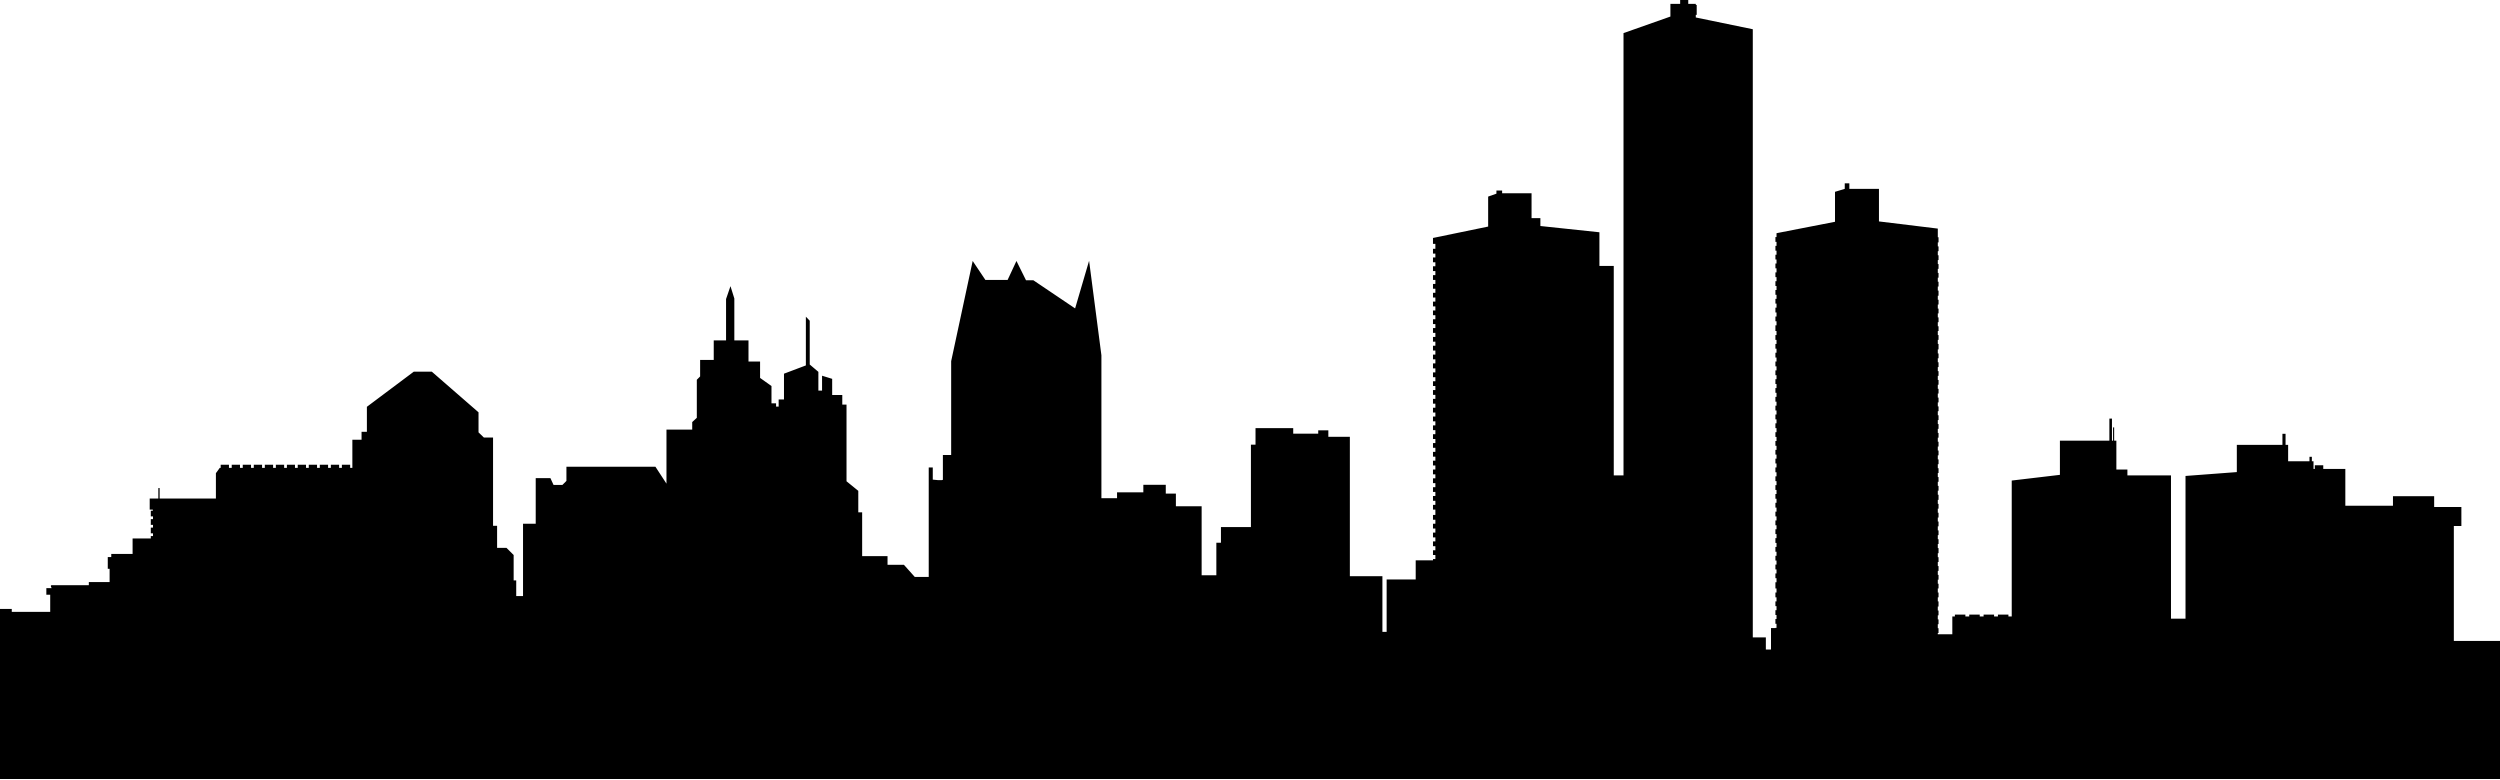 <?xml version="1.0" encoding="utf-8"?>
<!-- Generator: Adobe Illustrator 24.0.2, SVG Export Plug-In . SVG Version: 6.00 Build 0)  -->
<svg version="1.1" id="Ñëîé_1" xmlns="http://www.w3.org/2000/svg" xmlns:xlink="http://www.w3.org/1999/xlink" x="0px" y="0px"
	 width="135.94" height="42.42" viewBox="0 0 135.94 42.42" style="enable-background:new 0 0 135.94 42.42;" xml:space="preserve">
<style type="text/css">
	.st0{fill:#FFFFFF;}
	.st1{fill:#ED1C24;}
	.st2{fill:#009444;}
	.st3{fill:#9A6B37;stroke:#000000;stroke-width:0.13;}
	.st4{fill:#C88912;stroke:#000000;stroke-width:0.13;}
	.st5{fill:#CF7418;stroke:#000000;stroke-width:0.13;}
	.st6{fill:#FFFFFF;stroke:#000000;stroke-width:0.13;}
	.st7{fill:#00A886;stroke:#000000;stroke-width:0.13;}
	.st8{fill:#004FA3;stroke:#000000;stroke-width:0.13;}
	.st9{fill:none;stroke:#000000;stroke-width:0.13;}
	.st10{fill:#BC9408;stroke:#000000;stroke-width:0.13;}
	.st11{fill:#009D57;stroke:#000000;stroke-width:0.13;}
	.st12{fill:#CE6E19;stroke:#000000;stroke-width:0.13;}
	.st13{fill:#009A66;stroke:#000000;stroke-width:0.13;}
	.st14{fill:#00AB67;stroke:#000000;stroke-width:0.13;}
	.st15{fill:#EF3E33;stroke:#000000;stroke-width:0.13;}
	.st16{fill:#559534;stroke:#000000;stroke-width:0.13;}
	.st17{stroke:#000000;stroke-width:0.13;}
	.st18{fill:none;stroke:#E4E5E6;stroke-width:0.13;}
</style>
<g>
	<path d="M133.43,34.91V28.6h0.41v-1.03h-1.48v-0.59h-2.24v0.52h-2.59v-2h-1.2v-0.2h-0.46v0.2h-0.07v-0.42h-0.09v-0.24h-0.13v0.24
		h-1.16v-0.89h-0.14v-0.6h-0.17v0.6h-2.48v1.48l-2.79,0.21v7.76h-0.79v-7.79h-2.37v-0.32h-0.6v-1.57h-0.12v-0.72h-0.06v0.72h-0.06
		v-1.2h-0.14v1.2h-2.69v1.86l-2.62,0.31v7.39h-0.18v-0.1h-0.57v0.1h-0.21v-0.1h-0.57v0.1h-0.21v-0.1h-0.57v0.1h-0.21v-0.1h-0.57v0.1
		h-0.14v0.97h-0.79v-0.07h0.04v-0.26h-0.04v-0.22h0.04v-0.26h-0.04v-0.22h0.04v-0.26h-0.04v-0.22h0.04V32.7h-0.04v-0.22h0.04v-0.26
		h-0.04V32h0.04v-0.26h-0.04v-0.22h0.04v-0.26h-0.04v-0.22h0.04v-0.26h-0.04v-0.22h0.04v-0.26h-0.04v-0.22h0.04V29.8h-0.04v-0.22
		h0.04v-0.26h-0.04V29.1h0.04v-0.26h-0.04v-0.22h0.04v-0.26h-0.04v-0.22h0.04v-0.26h-0.04v-0.22h0.04v-0.26h-0.04v-0.22h0.04V26.9
		h-0.04v-0.22h0.04v-0.26h-0.04V26.2h0.04v-0.26h-0.04v-0.22h0.04v-0.26h-0.04v-0.22h0.04v-0.26h-0.04v-0.22h0.04v-0.26h-0.04v-0.22
		h0.04v-0.26h-0.04v-0.22h0.04v-0.26h-0.04v-0.22h0.04v-0.26h-0.04v-0.22h0.04v-0.26h-0.04v-0.22h0.04v-0.26h-0.04v-0.22h0.04v-0.26
		h-0.04v-0.22h0.04v-0.26h-0.04v-0.22h0.04v-0.26h-0.04v-0.22h0.04v-0.26h-0.04v-0.22h0.04v-0.26h-0.04v-0.22h0.04v-0.26h-0.04
		v-0.22h0.04V18.7h-0.04v-0.22h0.04v-0.26h-0.04V18h0.04v-0.26h-0.04v-0.22h0.04v-0.26h-0.04v-0.22h0.04v-0.26h-0.04v-0.22h0.04
		v-0.26h-0.04v-0.22h0.04V15.8h-0.04v-0.22h0.04v-0.26h-0.04V15.1h0.04v-0.26h-0.04v-0.22h0.04v-0.26h-0.04v-0.22h0.04v-0.26h-0.04
		v-0.22h0.04v-0.26h-0.04v-0.22h0.04V12.9h-0.04v-0.47l-3.2-0.39v-1.77h-1.61v-0.3h-0.25v0.3l-0.53,0.16v1.63l-3.18,0.62v0.21h-0.06
		v0.26h0.06v0.22h-0.06v0.26h0.06v0.22h-0.06v0.26h0.06v0.22h-0.06v0.26h0.06v0.22h-0.06v0.26h0.06v0.22h-0.06v0.26h0.06v0.22h-0.06
		v0.26h0.06v0.22h-0.06v0.26h0.06v0.22h-0.06v0.26h0.06v0.22h-0.06v0.26h0.06v0.22h-0.06V18h0.06v0.22h-0.06v0.26h0.06v0.22h-0.06
		v0.26h0.06v0.22h-0.06v0.26h0.06v0.22h-0.06v0.26h0.06v0.22h-0.06v0.26h0.06v0.22h-0.06v0.26h0.06v0.22h-0.06v0.26h0.06v0.22h-0.06
		v0.26h0.06v0.22h-0.06v0.26h0.06v0.22h-0.06v0.26h0.06v0.22h-0.06v0.26h0.06v0.22h-0.06v0.26h0.06v0.22h-0.06v0.26h0.06v0.22h-0.06
		v0.26h0.06v0.22h-0.06v0.26h0.06v0.22h-0.06v0.26h0.06v0.22h-0.06v0.26h0.06v0.22h-0.06v0.26h0.06v0.22h-0.06v0.26h0.06v0.22h-0.06
		v0.26h0.06v0.22h-0.06v0.26h0.06v0.22h-0.06v0.26h0.06v0.22h-0.06v0.26h0.06v0.22h-0.06v0.26h0.06v0.22h-0.06v0.26h0.06v0.22h-0.06
		v0.26h0.06v0.22h-0.06v0.26h0.06v0.22h-0.06v0.26h0.06v0.22h-0.06V32h0.06v0.22h-0.06v0.26h0.06v0.22h-0.06v0.26h0.06v0.22h-0.06
		v0.26h0.06v0.22h-0.06v0.26h0.06v0.22h-0.06v0.01h-0.24v1.17h-0.28v-0.66h-0.71V1.59l-3.1-0.64V0.81h0.05V0.27h-0.05V0.21h-0.41V0
		h-0.44v0.21h-0.53V0.9l-2.55,0.9v24.05h-0.53V14.46h-0.78v-1.83l-3.21-0.34v-0.43h-0.48v-1.35h-1.6v-0.15h-0.31v0.17l-0.45,0.16
		v1.63l-3,0.62v0.32h0.13v0.27h-0.13v0.26h0.13V14h-0.13v0.26h0.13v0.22h-0.13v0.26h0.13v0.22h-0.13v0.26h0.13v0.22h-0.13v0.26h0.13
		v0.22h-0.13v0.26h0.13v0.22h-0.13v0.26h0.13v0.22h-0.13v0.26h0.13v0.22h-0.13v0.26h0.13v0.22h-0.13v0.26h0.13v0.22h-0.13v0.26h0.13
		v0.22h-0.13v0.26h0.13v0.22h-0.13v0.26h0.13v0.22h-0.13v0.27h0.13v0.22h-0.13v0.26h0.13v0.22h-0.13v0.26h0.13v0.22h-0.13v0.26h0.13
		v0.22h-0.13v0.26h0.13v0.22h-0.13v0.26h0.13v0.22h-0.13v0.26h0.13v0.22h-0.13v0.26h0.13v0.22h-0.13v0.26h0.13v0.22h-0.13v0.26h0.13
		v0.22h-0.13v0.26h0.13v0.22h-0.13v0.26h0.13v0.22h-0.13v0.26h0.13v0.22h-0.13v0.26h0.13v0.22h-0.13v0.26h0.13v0.22h-0.13v0.26h0.13
		v0.22h-0.13v0.26h0.13V28h-0.13v0.26h0.13v0.22h-0.13v0.26h0.13v0.22h-0.13v0.26h0.13v0.22h-0.13v0.26h0.13v0.22h-0.13v0.26h0.13
		v0.22h-0.13v0.07h-0.94v1.04H75.4v2.85h-0.23v-3.03H73.4v-7.58h-1.17V23.4h-0.55v0.18h-1.36v-0.3h-2.05v0.9h-0.25v4.48h-1.63v0.85
		h-0.25v1.77h-0.8v-3.75h-1.4v-0.69h-0.55v-0.48h-1.22v0.41h-1.43v0.32h-0.85v-7.77l-0.67-5.14l-0.76,2.59l-2.27-1.53h-0.4
		l-0.52-1.05l-0.48,1.03h-1.21l-0.69-1.03l-1.17,5.45v5.1h-0.45c0,0,0,1.28,0,1.34c0,0.07-0.55,0-0.55,0v-0.66h-0.22v5.95h-0.76
		l-0.59-0.66h-0.89v-0.47h-1.38v-2.38h-0.21v-1.17l-0.64-0.52v-4.17H45.8v-0.52h-0.55v-0.88l-0.55-0.17v0.81H44.5v-1.02l-0.47-0.4
		v-2.38l-0.21-0.22v2.65l-1.19,0.45v1.4h-0.29v0.39H42.2v-0.18h-0.25v-0.94l-0.62-0.44v-0.89H40.7v-1.15h-0.77v-2.28l-0.21-0.67
		l-0.24,0.7v2.25h-0.67v1.06h-0.74v0.9l-0.18,0.18v2.07l-0.25,0.23v0.41h-1.4v2.94l-0.6-0.92H30.8v0.77l-0.22,0.22h-0.48L29.93,26
		h-0.8v2.48h-0.69v3.93h-0.37v-0.85h-0.14v-1.38l-0.39-0.39h-0.51v-1.2h-0.22v-4.8h-0.5l-0.29-0.28v-1.09l-2.54-2.21H22.5
		l-2.55,1.91v1.36h-0.29v0.43h-0.5v1.53h-0.12v-0.17h-0.45v0.17h-0.15v-0.17h-0.45v0.17h-0.15v-0.17h-0.45v0.17h-0.15v-0.17h-0.45
		v0.17h-0.15v-0.17h-0.45v0.17h-0.15v-0.17H15.6v0.17h-0.15v-0.17H15v0.17h-0.15v-0.17H14.4v0.17h-0.15v-0.17h-0.45v0.17h-0.15
		v-0.17h-0.45v0.17h-0.15v-0.17h-0.45v0.17h-0.15v-0.17h-0.45v0.17h-0.05l-0.21,0.29v1.38H8.68v-0.57H8.61v0.57H8.14v0.6h0.17v0.06
		H8.2v0.31h0.12v0.15H8.2v0.31h0.12v0.15H8.2v0.31h0.12v0.15H8.2v0.13H7.21v0.84H6.05v0.17H5.86v0.64h0.1v0.72H4.83v0.17
		c0,0-1.91,0-2.02,0c-0.1,0,0,0.16,0,0.16H2.52v0.36h0.21v0.93H0.64v-0.16H0v9.25h135.94v-7.51H133.43z"/>
</g>
</svg>

